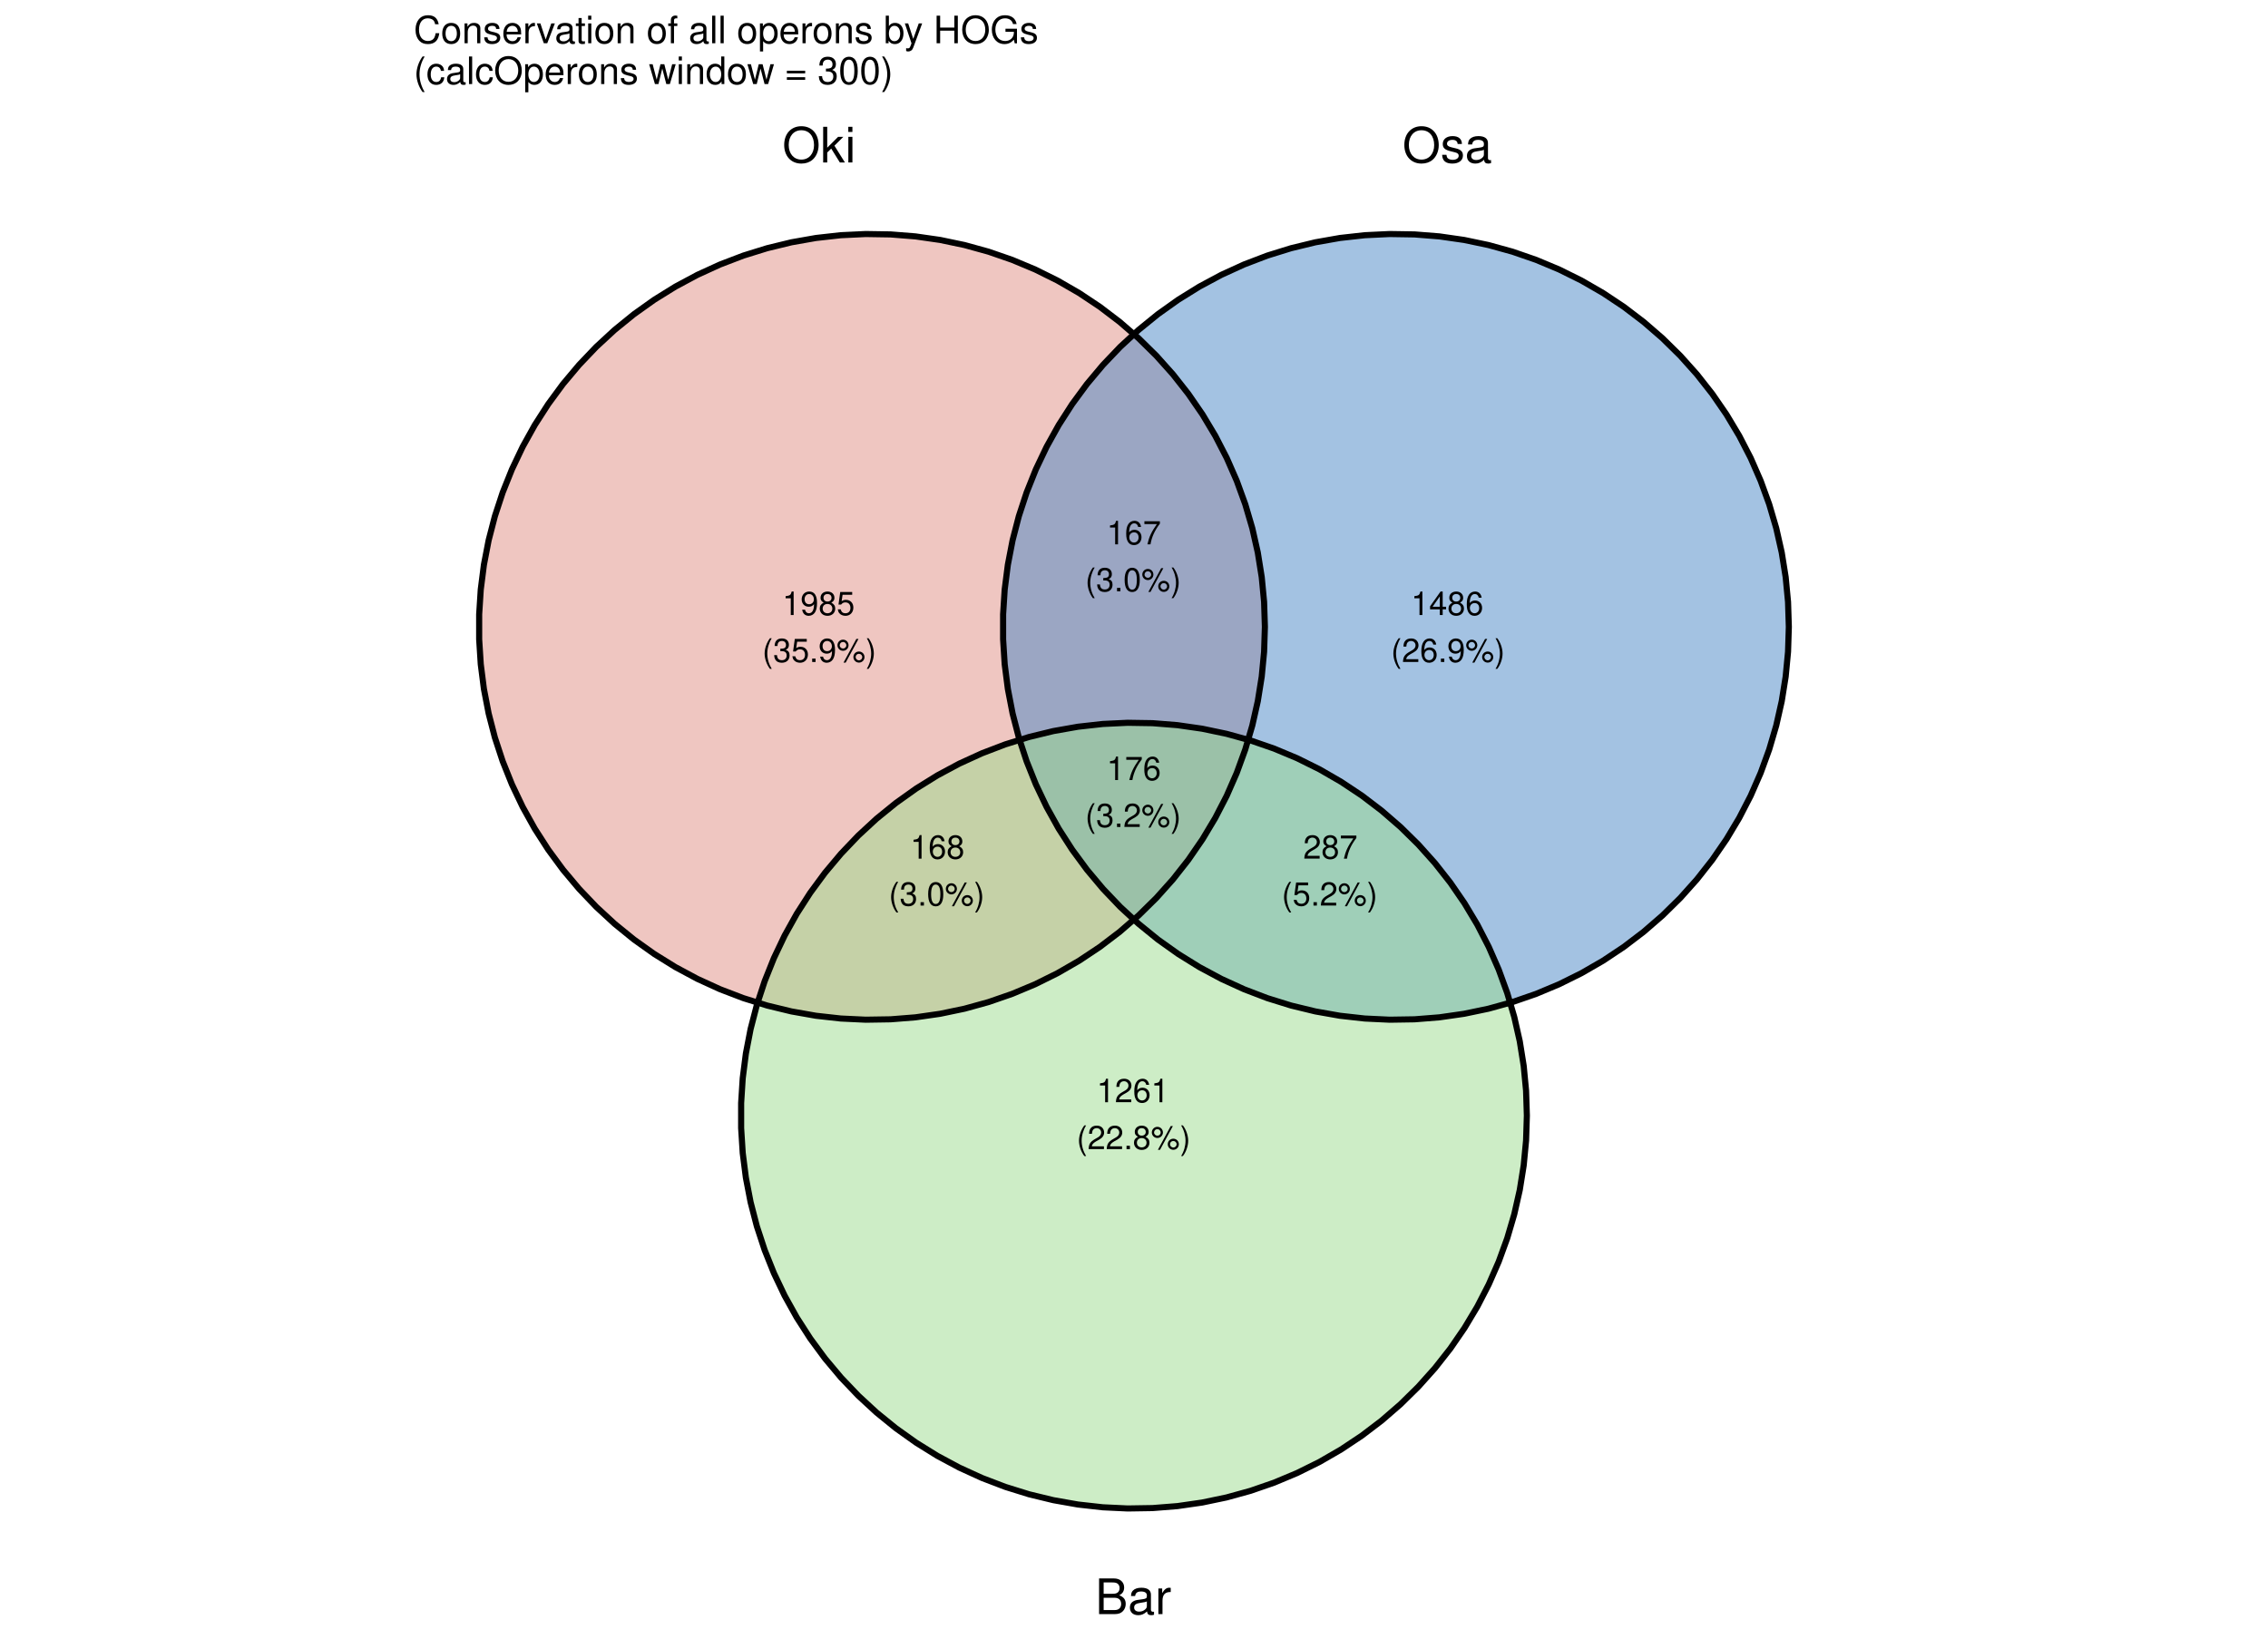 <?xml version="1.0" encoding="UTF-8"?>
<svg xmlns="http://www.w3.org/2000/svg" xmlns:xlink="http://www.w3.org/1999/xlink" width="792pt" height="576pt" viewBox="0 0 792 576" version="1.1">
<defs>
<g>
<symbol overflow="visible" id="glyph0-0">
<path style="stroke:none;" d=""/>
</symbol>
<symbol overflow="visible" id="glyph0-1">
<path style="stroke:none;" d="M 6.641 -12.656 C 3.078 -12.656 0.656 -10.031 0.656 -6.125 C 0.656 -2.219 3.062 0.391 6.656 0.391 C 8.188 0.391 9.516 -0.062 10.516 -0.922 C 11.875 -2.062 12.672 -4 12.672 -6.031 C 12.672 -10.047 10.297 -12.656 6.641 -12.656 Z M 6.641 -11.25 C 9.344 -11.25 11.078 -9.219 11.078 -6.062 C 11.078 -3.062 9.297 -1 6.656 -1 C 4 -1 2.234 -3.062 2.234 -6.125 C 2.234 -9.203 4 -11.25 6.641 -11.25 Z M 6.641 -11.25 "/>
</symbol>
<symbol overflow="visible" id="glyph0-2">
<path style="stroke:none;" d="M 2.406 -12.453 L 0.984 -12.453 L 0.984 0 L 2.406 0 L 2.406 -3.484 L 3.797 -4.844 L 6.812 0 L 8.578 0 L 4.922 -5.859 L 8.031 -8.953 L 6.203 -8.953 L 2.406 -5.156 Z M 2.406 -12.453 "/>
</symbol>
<symbol overflow="visible" id="glyph0-3">
<path style="stroke:none;" d="M 2.562 -8.953 L 1.141 -8.953 L 1.141 0 L 2.562 0 Z M 2.562 -12.453 L 1.125 -12.453 L 1.125 -10.656 L 2.562 -10.656 Z M 2.562 -12.453 "/>
</symbol>
<symbol overflow="visible" id="glyph0-4">
<path style="stroke:none;" d="M 7.484 -6.453 C 7.469 -8.219 6.297 -9.203 4.234 -9.203 C 2.156 -9.203 0.797 -8.125 0.797 -6.469 C 0.797 -5.078 1.516 -4.406 3.641 -3.891 L 4.969 -3.562 C 5.953 -3.328 6.359 -2.969 6.359 -2.344 C 6.359 -1.484 5.516 -0.922 4.266 -0.922 C 3.5 -0.922 2.859 -1.141 2.5 -1.516 C 2.266 -1.781 2.172 -2.031 2.078 -2.672 L 0.578 -2.672 C 0.656 -0.594 1.812 0.391 4.156 0.391 C 6.406 0.391 7.844 -0.719 7.844 -2.438 C 7.844 -3.781 7.094 -4.516 5.312 -4.938 L 3.938 -5.266 C 2.781 -5.531 2.281 -5.906 2.281 -6.547 C 2.281 -7.375 3.016 -7.891 4.188 -7.891 C 5.328 -7.891 5.938 -7.391 5.984 -6.453 Z M 7.484 -6.453 "/>
</symbol>
<symbol overflow="visible" id="glyph0-5">
<path style="stroke:none;" d="M 9.141 -0.844 C 8.984 -0.797 8.922 -0.797 8.828 -0.797 C 8.328 -0.797 8.062 -1.062 8.062 -1.5 L 8.062 -6.766 C 8.062 -8.344 6.906 -9.203 4.703 -9.203 C 3.375 -9.203 2.344 -8.828 1.719 -8.156 C 1.312 -7.703 1.141 -7.188 1.109 -6.297 L 2.547 -6.297 C 2.672 -7.391 3.312 -7.891 4.641 -7.891 C 5.938 -7.891 6.641 -7.406 6.641 -6.562 L 6.641 -6.188 C 6.625 -5.562 6.312 -5.344 5.156 -5.188 C 3.141 -4.938 2.828 -4.875 2.281 -4.641 C 1.25 -4.203 0.719 -3.422 0.719 -2.25 C 0.719 -0.625 1.844 0.391 3.656 0.391 C 4.781 0.391 5.688 0 6.688 -0.922 C 6.797 0 7.234 0.391 8.156 0.391 C 8.469 0.391 8.656 0.359 9.141 0.234 Z M 6.641 -2.812 C 6.641 -2.344 6.5 -2.047 6.078 -1.656 C 5.5 -1.125 4.797 -0.859 3.969 -0.859 C 2.859 -0.859 2.203 -1.391 2.203 -2.281 C 2.203 -3.234 2.812 -3.703 4.359 -3.922 C 5.875 -4.141 6.172 -4.203 6.641 -4.422 Z M 6.641 -2.812 "/>
</symbol>
<symbol overflow="visible" id="glyph0-6">
<path style="stroke:none;" d="M 1.344 0 L 6.969 0 C 8.141 0 9.016 -0.328 9.688 -1.047 C 10.297 -1.688 10.641 -2.578 10.641 -3.547 C 10.641 -5.062 9.953 -5.953 8.375 -6.578 C 9.516 -7.109 10.094 -8.016 10.094 -9.297 C 10.094 -10.219 9.75 -11 9.109 -11.578 C 8.438 -12.172 7.594 -12.453 6.406 -12.453 L 1.344 -12.453 Z M 2.938 -7.094 L 2.938 -11.047 L 6.016 -11.047 C 6.906 -11.047 7.391 -10.938 7.828 -10.609 C 8.266 -10.266 8.5 -9.75 8.5 -9.062 C 8.5 -8.391 8.266 -7.875 7.828 -7.531 C 7.391 -7.203 6.906 -7.094 6.016 -7.094 Z M 2.938 -1.406 L 2.938 -5.688 L 6.812 -5.688 C 8.219 -5.688 9.047 -4.891 9.047 -3.531 C 9.047 -2.203 8.219 -1.406 6.812 -1.406 Z M 2.938 -1.406 "/>
</symbol>
<symbol overflow="visible" id="glyph0-7">
<path style="stroke:none;" d="M 1.172 -8.953 L 1.172 0 L 2.609 0 L 2.609 -4.641 C 2.625 -6.797 3.516 -7.75 5.484 -7.703 L 5.484 -9.156 C 5.25 -9.188 5.109 -9.203 4.938 -9.203 C 4.016 -9.203 3.312 -8.656 2.5 -7.328 L 2.5 -8.953 Z M 1.172 -8.953 "/>
</symbol>
<symbol overflow="visible" id="glyph1-0">
<path style="stroke:none;" d=""/>
</symbol>
<symbol overflow="visible" id="glyph1-1">
<path style="stroke:none;" d="M 2.953 -5.859 L 2.953 0 L 3.953 0 L 3.953 -8.219 L 3.281 -8.219 C 2.938 -6.969 2.703 -6.797 1.156 -6.594 L 1.156 -5.859 Z M 2.953 -5.859 "/>
</symbol>
<symbol overflow="visible" id="glyph1-2">
<path style="stroke:none;" d="M 0.609 -1.875 C 0.797 -0.531 1.656 0.266 2.891 0.266 C 3.781 0.266 4.578 -0.172 5.062 -0.906 C 5.562 -1.719 5.797 -2.719 5.797 -4.203 C 5.797 -5.594 5.578 -6.469 5.109 -7.203 C 4.656 -7.875 3.953 -8.219 3.078 -8.219 C 1.531 -8.219 0.438 -7.078 0.438 -5.484 C 0.438 -3.969 1.453 -2.906 2.906 -2.906 C 3.672 -2.906 4.25 -3.172 4.75 -3.797 C 4.75 -1.75 4.109 -0.625 2.953 -0.625 C 2.25 -0.625 1.766 -1.078 1.609 -1.875 Z M 3.062 -7.344 C 4 -7.344 4.703 -6.562 4.703 -5.5 C 4.703 -4.5 4.016 -3.781 3.031 -3.781 C 2.062 -3.781 1.453 -4.469 1.453 -5.562 C 1.453 -6.594 2.125 -7.344 3.062 -7.344 Z M 3.062 -7.344 "/>
</symbol>
<symbol overflow="visible" id="glyph1-3">
<path style="stroke:none;" d="M 4.453 -4.328 C 5.297 -4.844 5.547 -5.25 5.547 -6.031 C 5.547 -7.328 4.562 -8.219 3.125 -8.219 C 1.703 -8.219 0.703 -7.328 0.703 -6.047 C 0.703 -5.25 0.969 -4.859 1.797 -4.328 C 0.875 -3.875 0.422 -3.203 0.422 -2.281 C 0.422 -0.781 1.531 0.266 3.125 0.266 C 4.719 0.266 5.828 -0.781 5.828 -2.281 C 5.828 -3.203 5.375 -3.875 4.453 -4.328 Z M 3.125 -7.344 C 3.984 -7.344 4.531 -6.828 4.531 -6 C 4.531 -5.234 3.969 -4.719 3.125 -4.719 C 2.281 -4.719 1.734 -5.234 1.734 -6.031 C 1.734 -6.828 2.281 -7.344 3.125 -7.344 Z M 3.125 -3.875 C 4.125 -3.875 4.812 -3.219 4.812 -2.266 C 4.812 -1.281 4.141 -0.625 3.109 -0.625 C 2.125 -0.625 1.438 -1.297 1.438 -2.25 C 1.438 -3.234 2.109 -3.875 3.125 -3.875 Z M 3.125 -3.875 "/>
</symbol>
<symbol overflow="visible" id="glyph1-4">
<path style="stroke:none;" d="M 5.422 -8.062 L 1.25 -8.062 L 0.641 -3.672 L 1.562 -3.672 C 2.031 -4.234 2.422 -4.422 3.062 -4.422 C 4.141 -4.422 4.812 -3.688 4.812 -2.484 C 4.812 -1.328 4.141 -0.625 3.047 -0.625 C 2.172 -0.625 1.641 -1.062 1.406 -1.984 L 0.391 -1.984 C 0.531 -1.312 0.641 -1 0.891 -0.703 C 1.344 -0.094 2.156 0.266 3.078 0.266 C 4.703 0.266 5.828 -0.922 5.828 -2.625 C 5.828 -4.219 4.781 -5.312 3.234 -5.312 C 2.656 -5.312 2.203 -5.172 1.734 -4.828 L 2.062 -7.078 L 5.422 -7.078 Z M 5.422 -8.062 "/>
</symbol>
<symbol overflow="visible" id="glyph1-5">
<path style="stroke:none;" d="M 2.688 -8.297 C 1.547 -6.797 0.828 -4.734 0.828 -2.953 C 0.828 -1.156 1.547 0.922 2.688 2.406 L 3.312 2.406 C 2.312 0.781 1.75 -1.125 1.75 -2.953 C 1.75 -4.75 2.312 -6.672 3.312 -8.297 Z M 2.688 -8.297 "/>
</symbol>
<symbol overflow="visible" id="glyph1-6">
<path style="stroke:none;" d="M 2.516 -3.781 L 3.062 -3.781 C 4.156 -3.781 4.734 -3.281 4.734 -2.281 C 4.734 -1.25 4.109 -0.625 3.078 -0.625 C 1.969 -0.625 1.438 -1.188 1.359 -2.391 L 0.359 -2.391 C 0.406 -1.734 0.516 -1.297 0.719 -0.938 C 1.141 -0.141 1.922 0.266 3.031 0.266 C 4.688 0.266 5.75 -0.734 5.75 -2.297 C 5.75 -3.344 5.359 -3.906 4.391 -4.25 C 5.141 -4.562 5.516 -5.125 5.516 -5.953 C 5.516 -7.375 4.594 -8.219 3.062 -8.219 C 1.438 -8.219 0.562 -7.312 0.531 -5.578 L 1.531 -5.578 C 1.547 -6.078 1.594 -6.359 1.719 -6.609 C 1.938 -7.078 2.453 -7.344 3.078 -7.344 C 3.953 -7.344 4.5 -6.812 4.5 -5.922 C 4.5 -5.344 4.281 -5 3.844 -4.797 C 3.578 -4.688 3.203 -4.641 2.516 -4.625 Z M 2.516 -3.781 "/>
</symbol>
<symbol overflow="visible" id="glyph1-7">
<path style="stroke:none;" d="M 2.172 -1.188 L 0.984 -1.188 L 0.984 0 L 2.172 0 Z M 2.172 -1.188 "/>
</symbol>
<symbol overflow="visible" id="glyph1-8">
<path style="stroke:none;" d="M 2.266 -7.797 C 1.188 -7.797 0.328 -6.922 0.328 -5.844 C 0.328 -4.781 1.188 -3.906 2.281 -3.906 C 3.328 -3.906 4.203 -4.781 4.203 -5.828 C 4.203 -6.922 3.359 -7.797 2.266 -7.797 Z M 2.266 -7 C 2.906 -7 3.422 -6.484 3.422 -5.828 C 3.422 -5.203 2.906 -4.703 2.281 -4.703 C 1.641 -4.703 1.109 -5.203 1.109 -5.844 C 1.109 -6.484 1.625 -7 2.266 -7 Z M 6.922 -8.062 L 2.438 0.234 L 3.188 0.234 L 7.672 -8.062 Z M 7.828 -3.656 C 6.75 -3.656 5.891 -2.797 5.891 -1.734 C 5.891 -0.641 6.75 0.219 7.844 0.219 C 8.891 0.219 9.766 -0.641 9.766 -1.703 C 9.766 -2.797 8.922 -3.656 7.828 -3.656 Z M 7.828 -2.859 C 8.469 -2.859 8.984 -2.359 8.984 -1.703 C 8.984 -1.094 8.469 -0.578 7.844 -0.578 C 7.188 -0.578 6.672 -1.094 6.672 -1.734 C 6.672 -2.359 7.188 -2.859 7.828 -2.859 Z M 7.828 -2.859 "/>
</symbol>
<symbol overflow="visible" id="glyph1-9">
<path style="stroke:none;" d="M 1.062 2.406 C 2.203 0.922 2.906 -1.156 2.906 -2.938 C 2.906 -4.734 2.203 -6.797 1.062 -8.297 L 0.438 -8.297 C 1.438 -6.672 1.984 -4.75 1.984 -2.938 C 1.984 -1.125 1.438 0.797 0.438 2.406 Z M 1.062 2.406 "/>
</symbol>
<symbol overflow="visible" id="glyph1-10">
<path style="stroke:none;" d="M 3.719 -1.984 L 3.719 0 L 4.719 0 L 4.719 -1.984 L 5.922 -1.984 L 5.922 -2.891 L 4.719 -2.891 L 4.719 -8.219 L 3.984 -8.219 L 0.312 -3.047 L 0.312 -1.984 Z M 3.719 -2.891 L 1.188 -2.891 L 3.719 -6.516 Z M 3.719 -2.891 "/>
</symbol>
<symbol overflow="visible" id="glyph1-11">
<path style="stroke:none;" d="M 5.672 -6.078 C 5.469 -7.422 4.609 -8.219 3.375 -8.219 C 2.484 -8.219 1.688 -7.797 1.219 -7.047 C 0.703 -6.25 0.484 -5.25 0.484 -3.75 C 0.484 -2.359 0.688 -1.484 1.172 -0.766 C 1.609 -0.094 2.312 0.266 3.203 0.266 C 4.734 0.266 5.828 -0.891 5.828 -2.484 C 5.828 -4 4.812 -5.078 3.359 -5.078 C 2.578 -5.078 1.938 -4.781 1.516 -4.172 C 1.531 -6.203 2.156 -7.344 3.312 -7.344 C 4.016 -7.344 4.5 -6.875 4.656 -6.078 Z M 3.234 -4.188 C 4.203 -4.188 4.812 -3.5 4.812 -2.406 C 4.812 -1.375 4.125 -0.625 3.203 -0.625 C 2.281 -0.625 1.562 -1.406 1.562 -2.453 C 1.562 -3.484 2.25 -4.188 3.234 -4.188 Z M 3.234 -4.188 "/>
</symbol>
<symbol overflow="visible" id="glyph1-12">
<path style="stroke:none;" d="M 5.75 -0.984 L 1.516 -0.984 C 1.609 -1.672 1.984 -2.109 2.969 -2.703 L 4.109 -3.344 C 5.234 -3.969 5.812 -4.812 5.812 -5.828 C 5.812 -6.5 5.547 -7.141 5.062 -7.594 C 4.578 -8.016 4 -8.219 3.234 -8.219 C 2.203 -8.219 1.438 -7.859 1 -7.156 C 0.719 -6.719 0.594 -6.203 0.562 -5.375 L 1.562 -5.375 C 1.609 -5.938 1.672 -6.266 1.812 -6.547 C 2.062 -7.047 2.594 -7.344 3.203 -7.344 C 4.109 -7.344 4.781 -6.688 4.781 -5.797 C 4.781 -5.141 4.406 -4.578 3.703 -4.156 L 2.656 -3.547 C 0.969 -2.578 0.484 -1.812 0.391 -0.016 L 5.75 -0.016 Z M 5.75 -0.984 "/>
</symbol>
<symbol overflow="visible" id="glyph1-13">
<path style="stroke:none;" d="M 5.922 -8.062 L 0.516 -8.062 L 0.516 -7.078 L 4.875 -7.078 C 2.953 -4.328 2.172 -2.656 1.562 0 L 2.641 0 C 3.078 -2.578 4.094 -4.797 5.922 -7.219 Z M 5.922 -8.062 "/>
</symbol>
<symbol overflow="visible" id="glyph1-14">
<path style="stroke:none;" d="M 3.125 -8.219 C 2.375 -8.219 1.688 -7.891 1.281 -7.328 C 0.75 -6.594 0.484 -5.5 0.484 -3.984 C 0.484 -1.203 1.406 0.266 3.125 0.266 C 4.828 0.266 5.766 -1.203 5.766 -3.906 C 5.766 -5.5 5.516 -6.578 4.984 -7.328 C 4.562 -7.891 3.891 -8.219 3.125 -8.219 Z M 3.125 -7.344 C 4.203 -7.344 4.75 -6.234 4.75 -4 C 4.75 -1.656 4.219 -0.562 3.109 -0.562 C 2.047 -0.562 1.516 -1.703 1.516 -3.969 C 1.516 -6.234 2.047 -7.344 3.125 -7.344 Z M 3.125 -7.344 "/>
</symbol>
<symbol overflow="visible" id="glyph2-0">
<path style="stroke:none;" d=""/>
</symbol>
<symbol overflow="visible" id="glyph2-1">
<path style="stroke:none;" d="M 8.734 -6.641 C 8.359 -8.75 7.141 -9.781 5.031 -9.781 C 3.734 -9.781 2.688 -9.375 1.984 -8.578 C 1.109 -7.625 0.641 -6.266 0.641 -4.703 C 0.641 -3.109 1.125 -1.75 2.016 -0.812 C 2.766 -0.047 3.719 0.297 4.984 0.297 C 7.328 0.297 8.641 -0.969 8.938 -3.516 L 7.672 -3.516 C 7.562 -2.859 7.438 -2.406 7.234 -2.016 C 6.844 -1.234 6.016 -0.781 4.984 -0.781 C 3.078 -0.781 1.859 -2.312 1.859 -4.719 C 1.859 -7.188 3.016 -8.703 4.891 -8.703 C 5.672 -8.703 6.391 -8.469 6.781 -8.094 C 7.141 -7.766 7.344 -7.375 7.484 -6.641 Z M 8.734 -6.641 "/>
</symbol>
<symbol overflow="visible" id="glyph2-2">
<path style="stroke:none;" d="M 3.594 -7.109 C 1.641 -7.109 0.469 -5.734 0.469 -3.406 C 0.469 -1.062 1.641 0.297 3.609 0.297 C 5.562 0.297 6.734 -1.078 6.734 -3.359 C 6.734 -5.75 5.594 -7.109 3.594 -7.109 Z M 3.609 -6.094 C 4.844 -6.094 5.578 -5.078 5.578 -3.359 C 5.578 -1.734 4.812 -0.719 3.609 -0.719 C 2.375 -0.719 1.625 -1.734 1.625 -3.406 C 1.625 -5.078 2.375 -6.094 3.609 -6.094 Z M 3.609 -6.094 "/>
</symbol>
<symbol overflow="visible" id="glyph2-3">
<path style="stroke:none;" d="M 0.922 -6.922 L 0.922 0 L 2.031 0 L 2.031 -3.812 C 2.031 -5.234 2.766 -6.156 3.906 -6.156 C 4.781 -6.156 5.328 -5.625 5.328 -4.797 L 5.328 0 L 6.438 0 L 6.438 -5.234 C 6.438 -6.375 5.578 -7.109 4.234 -7.109 C 3.203 -7.109 2.547 -6.719 1.938 -5.75 L 1.938 -6.922 Z M 0.922 -6.922 "/>
</symbol>
<symbol overflow="visible" id="glyph2-4">
<path style="stroke:none;" d="M 5.781 -4.984 C 5.766 -6.344 4.875 -7.109 3.281 -7.109 C 1.656 -7.109 0.625 -6.281 0.625 -5 C 0.625 -3.922 1.172 -3.406 2.812 -3.016 L 3.844 -2.766 C 4.609 -2.578 4.906 -2.297 4.906 -1.812 C 4.906 -1.156 4.266 -0.719 3.297 -0.719 C 2.703 -0.719 2.203 -0.891 1.922 -1.172 C 1.75 -1.375 1.672 -1.578 1.609 -2.062 L 0.453 -2.062 C 0.5 -0.469 1.406 0.297 3.203 0.297 C 4.953 0.297 6.062 -0.547 6.062 -1.891 C 6.062 -2.922 5.484 -3.484 4.109 -3.812 L 3.047 -4.062 C 2.156 -4.281 1.766 -4.562 1.766 -5.062 C 1.766 -5.703 2.344 -6.094 3.234 -6.094 C 4.125 -6.094 4.594 -5.719 4.625 -4.984 Z M 5.781 -4.984 "/>
</symbol>
<symbol overflow="visible" id="glyph2-5">
<path style="stroke:none;" d="M 6.766 -3.094 C 6.766 -4.141 6.688 -4.781 6.5 -5.297 C 6.047 -6.438 4.984 -7.109 3.703 -7.109 C 1.766 -7.109 0.531 -5.656 0.531 -3.359 C 0.531 -1.078 1.719 0.297 3.672 0.297 C 5.25 0.297 6.344 -0.594 6.625 -2.094 L 5.516 -2.094 C 5.219 -1.188 4.594 -0.719 3.703 -0.719 C 3.016 -0.719 2.422 -1.031 2.047 -1.609 C 1.781 -2 1.688 -2.406 1.672 -3.094 Z M 1.703 -3.984 C 1.797 -5.266 2.578 -6.094 3.688 -6.094 C 4.812 -6.094 5.578 -5.234 5.578 -3.984 Z M 1.703 -3.984 "/>
</symbol>
<symbol overflow="visible" id="glyph2-6">
<path style="stroke:none;" d="M 0.906 -6.922 L 0.906 0 L 2.016 0 L 2.016 -3.594 C 2.031 -5.25 2.719 -6 4.234 -5.953 L 4.234 -7.078 C 4.047 -7.109 3.953 -7.109 3.812 -7.109 C 3.109 -7.109 2.562 -6.688 1.922 -5.672 L 1.922 -6.922 Z M 0.906 -6.922 "/>
</symbol>
<symbol overflow="visible" id="glyph2-7">
<path style="stroke:none;" d="M 3.766 0 L 6.422 -6.922 L 5.172 -6.922 L 3.219 -1.312 L 1.375 -6.922 L 0.125 -6.922 L 2.562 0 Z M 3.766 0 "/>
</symbol>
<symbol overflow="visible" id="glyph2-8">
<path style="stroke:none;" d="M 7.062 -0.641 C 6.938 -0.625 6.891 -0.625 6.828 -0.625 C 6.438 -0.625 6.234 -0.812 6.234 -1.156 L 6.234 -5.234 C 6.234 -6.453 5.328 -7.109 3.625 -7.109 C 2.609 -7.109 1.812 -6.828 1.328 -6.312 C 1.016 -5.953 0.891 -5.562 0.859 -4.875 L 1.969 -4.875 C 2.062 -5.719 2.562 -6.094 3.594 -6.094 C 4.594 -6.094 5.141 -5.734 5.141 -5.062 L 5.141 -4.781 C 5.125 -4.297 4.891 -4.125 3.984 -4.016 C 2.422 -3.812 2.188 -3.766 1.766 -3.594 C 0.969 -3.25 0.547 -2.641 0.547 -1.75 C 0.547 -0.484 1.422 0.297 2.828 0.297 C 3.703 0.297 4.391 0 5.172 -0.719 C 5.25 0 5.594 0.297 6.312 0.297 C 6.547 0.297 6.688 0.281 7.062 0.188 Z M 5.141 -2.172 C 5.141 -1.812 5.031 -1.578 4.703 -1.281 C 4.25 -0.875 3.703 -0.656 3.062 -0.656 C 2.203 -0.656 1.703 -1.062 1.703 -1.766 C 1.703 -2.5 2.172 -2.859 3.359 -3.031 C 4.547 -3.188 4.766 -3.25 5.141 -3.422 Z M 5.141 -2.172 "/>
</symbol>
<symbol overflow="visible" id="glyph2-9">
<path style="stroke:none;" d="M 3.359 -6.922 L 2.219 -6.922 L 2.219 -8.812 L 1.125 -8.812 L 1.125 -6.922 L 0.188 -6.922 L 0.188 -6.016 L 1.125 -6.016 L 1.125 -0.797 C 1.125 -0.078 1.594 0.297 2.453 0.297 C 2.75 0.297 2.984 0.281 3.359 0.219 L 3.359 -0.719 C 3.188 -0.672 3.047 -0.656 2.828 -0.656 C 2.344 -0.656 2.219 -0.797 2.219 -1.281 L 2.219 -6.016 L 3.359 -6.016 Z M 3.359 -6.922 "/>
</symbol>
<symbol overflow="visible" id="glyph2-10">
<path style="stroke:none;" d="M 1.984 -6.922 L 0.891 -6.922 L 0.891 0 L 1.984 0 Z M 1.984 -9.625 L 0.875 -9.625 L 0.875 -8.234 L 1.984 -8.234 Z M 1.984 -9.625 "/>
</symbol>
<symbol overflow="visible" id="glyph2-11">
<path style="stroke:none;" d=""/>
</symbol>
<symbol overflow="visible" id="glyph2-12">
<path style="stroke:none;" d="M 3.406 -6.922 L 2.25 -6.922 L 2.25 -8 C 2.25 -8.469 2.516 -8.703 3.031 -8.703 C 3.109 -8.703 3.156 -8.703 3.406 -8.688 L 3.406 -9.594 C 3.156 -9.656 3.016 -9.672 2.781 -9.672 C 1.766 -9.672 1.156 -9.078 1.156 -8.094 L 1.156 -6.922 L 0.234 -6.922 L 0.234 -6.016 L 1.156 -6.016 L 1.156 0 L 2.25 0 L 2.25 -6.016 L 3.406 -6.016 Z M 3.406 -6.922 "/>
</symbol>
<symbol overflow="visible" id="glyph2-13">
<path style="stroke:none;" d="M 2 -9.625 L 0.891 -9.625 L 0.891 0 L 2 0 Z M 2 -9.625 "/>
</symbol>
<symbol overflow="visible" id="glyph2-14">
<path style="stroke:none;" d="M 0.719 2.875 L 1.828 2.875 L 1.828 -0.719 C 2.406 -0.016 3.047 0.297 3.953 0.297 C 5.75 0.297 6.906 -1.141 6.906 -3.344 C 6.906 -5.672 5.766 -7.109 3.938 -7.109 C 3 -7.109 2.25 -6.688 1.734 -5.875 L 1.734 -6.922 L 0.719 -6.922 Z M 3.75 -6.094 C 4.969 -6.094 5.75 -5.016 5.75 -3.359 C 5.75 -1.797 4.953 -0.719 3.75 -0.719 C 2.578 -0.719 1.828 -1.781 1.828 -3.406 C 1.828 -5.031 2.578 -6.094 3.75 -6.094 Z M 3.75 -6.094 "/>
</symbol>
<symbol overflow="visible" id="glyph2-15">
<path style="stroke:none;" d="M 0.719 -9.625 L 0.719 0 L 1.703 0 L 1.703 -0.891 C 2.234 -0.078 2.938 0.297 3.891 0.297 C 5.719 0.297 6.906 -1.188 6.906 -3.484 C 6.906 -5.734 5.781 -7.109 3.953 -7.109 C 3 -7.109 2.328 -6.766 1.812 -5.984 L 1.812 -9.625 Z M 3.734 -6.094 C 4.969 -6.094 5.75 -5.016 5.75 -3.359 C 5.75 -1.797 4.938 -0.719 3.734 -0.719 C 2.562 -0.719 1.812 -1.781 1.812 -3.406 C 1.812 -5.031 2.562 -6.094 3.734 -6.094 Z M 3.734 -6.094 "/>
</symbol>
<symbol overflow="visible" id="glyph2-16">
<path style="stroke:none;" d="M 5.125 -6.922 L 3.203 -1.531 L 1.438 -6.922 L 0.266 -6.922 L 2.594 0.031 L 2.172 1.125 C 2 1.609 1.75 1.797 1.297 1.797 C 1.109 1.797 0.953 1.766 0.719 1.719 L 0.719 2.703 C 0.938 2.828 1.156 2.875 1.453 2.875 C 1.812 2.875 2.188 2.766 2.484 2.547 C 2.828 2.297 3.031 2 3.234 1.453 L 6.312 -6.922 Z M 5.125 -6.922 "/>
</symbol>
<symbol overflow="visible" id="glyph2-17">
<path style="stroke:none;" d="M 7.281 -4.391 L 7.281 0 L 8.5 0 L 8.5 -9.625 L 7.281 -9.625 L 7.281 -5.469 L 2.328 -5.469 L 2.328 -9.625 L 1.094 -9.625 L 1.094 0 L 2.328 0 L 2.328 -4.391 Z M 7.281 -4.391 "/>
</symbol>
<symbol overflow="visible" id="glyph2-18">
<path style="stroke:none;" d="M 5.141 -9.781 C 2.375 -9.781 0.5 -7.75 0.5 -4.734 C 0.5 -1.719 2.359 0.297 5.156 0.297 C 6.328 0.297 7.359 -0.047 8.141 -0.719 C 9.172 -1.594 9.797 -3.094 9.797 -4.656 C 9.797 -7.766 7.969 -9.781 5.141 -9.781 Z M 5.141 -8.703 C 7.219 -8.703 8.562 -7.125 8.562 -4.688 C 8.562 -2.359 7.188 -0.781 5.156 -0.781 C 3.094 -0.781 1.734 -2.359 1.734 -4.734 C 1.734 -7.109 3.094 -8.703 5.141 -8.703 Z M 5.141 -8.703 "/>
</symbol>
<symbol overflow="visible" id="glyph2-19">
<path style="stroke:none;" d="M 9.359 -5.078 L 5.344 -5.078 L 5.344 -4 L 8.281 -4 L 8.281 -3.734 C 8.281 -2.016 7.016 -0.781 5.25 -0.781 C 4.281 -0.781 3.391 -1.141 2.828 -1.75 C 2.188 -2.438 1.812 -3.594 1.812 -4.781 C 1.812 -7.141 3.156 -8.703 5.188 -8.703 C 6.656 -8.703 7.703 -7.953 7.969 -6.703 L 9.234 -6.703 C 8.891 -8.656 7.406 -9.781 5.203 -9.781 C 4.031 -9.781 3.078 -9.484 2.328 -8.859 C 1.203 -7.938 0.578 -6.438 0.578 -4.719 C 0.578 -1.75 2.391 0.297 4.984 0.297 C 6.297 0.297 7.328 -0.188 8.281 -1.234 L 8.578 0.047 L 9.359 0.047 Z M 9.359 -5.078 "/>
</symbol>
<symbol overflow="visible" id="glyph2-20">
<path style="stroke:none;" d="M 3.109 -9.625 C 1.797 -7.891 0.969 -5.5 0.969 -3.422 C 0.969 -1.328 1.797 1.062 3.109 2.797 L 3.844 2.797 C 2.688 0.906 2.031 -1.312 2.031 -3.422 C 2.031 -5.516 2.688 -7.75 3.844 -9.625 Z M 3.109 -9.625 "/>
</symbol>
<symbol overflow="visible" id="glyph2-21">
<path style="stroke:none;" d="M 6.219 -4.594 C 6.172 -5.266 6.016 -5.703 5.75 -6.094 C 5.281 -6.734 4.453 -7.109 3.484 -7.109 C 1.609 -7.109 0.406 -5.641 0.406 -3.344 C 0.406 -1.109 1.594 0.297 3.469 0.297 C 5.125 0.297 6.172 -0.688 6.297 -2.375 L 5.188 -2.375 C 5 -1.266 4.438 -0.719 3.5 -0.719 C 2.281 -0.719 1.562 -1.703 1.562 -3.344 C 1.562 -5.062 2.266 -6.094 3.469 -6.094 C 4.391 -6.094 4.984 -5.562 5.109 -4.594 Z M 6.219 -4.594 "/>
</symbol>
<symbol overflow="visible" id="glyph2-22">
<path style="stroke:none;" d="M 7.312 0 L 9.344 -6.922 L 8.109 -6.922 L 6.734 -1.531 L 5.375 -6.922 L 4.031 -6.922 L 2.703 -1.531 L 1.297 -6.922 L 0.078 -6.922 L 2.094 0 L 3.328 0 L 4.656 -5.422 L 6.062 0 Z M 7.312 0 "/>
</symbol>
<symbol overflow="visible" id="glyph2-23">
<path style="stroke:none;" d="M 6.531 -9.625 L 5.438 -9.625 L 5.438 -6.047 C 4.984 -6.75 4.234 -7.109 3.312 -7.109 C 1.516 -7.109 0.344 -5.672 0.344 -3.469 C 0.344 -1.141 1.484 0.297 3.359 0.297 C 4.297 0.297 4.969 -0.047 5.562 -0.906 L 5.562 0 L 6.531 0 Z M 3.5 -6.094 C 4.688 -6.094 5.438 -5.047 5.438 -3.375 C 5.438 -1.781 4.672 -0.719 3.516 -0.719 C 2.297 -0.719 1.484 -1.797 1.484 -3.406 C 1.484 -5.016 2.297 -6.094 3.5 -6.094 Z M 3.5 -6.094 "/>
</symbol>
<symbol overflow="visible" id="glyph2-24">
<path style="stroke:none;" d="M 7.047 -4.656 L 0.656 -4.656 L 0.656 -3.734 L 7.047 -3.734 Z M 7.047 -2.391 L 0.656 -2.391 L 0.656 -1.469 L 7.047 -1.469 Z M 7.047 -2.391 "/>
</symbol>
<symbol overflow="visible" id="glyph2-25">
<path style="stroke:none;" d="M 2.922 -4.391 L 3.547 -4.391 C 4.812 -4.391 5.5 -3.797 5.5 -2.656 C 5.5 -1.453 4.766 -0.719 3.562 -0.719 C 2.281 -0.719 1.656 -1.375 1.578 -2.766 L 0.422 -2.766 C 0.469 -2 0.609 -1.5 0.828 -1.078 C 1.328 -0.156 2.234 0.297 3.516 0.297 C 5.438 0.297 6.688 -0.859 6.688 -2.672 C 6.688 -3.875 6.219 -4.547 5.094 -4.938 C 5.969 -5.297 6.406 -5.953 6.406 -6.922 C 6.406 -8.562 5.328 -9.547 3.547 -9.547 C 1.656 -9.547 0.656 -8.484 0.625 -6.469 L 1.781 -6.469 C 1.797 -7.047 1.844 -7.375 2 -7.672 C 2.25 -8.219 2.844 -8.531 3.562 -8.531 C 4.594 -8.531 5.219 -7.906 5.219 -6.875 C 5.219 -6.203 4.984 -5.797 4.469 -5.578 C 4.141 -5.438 3.719 -5.391 2.922 -5.375 Z M 2.922 -4.391 "/>
</symbol>
<symbol overflow="visible" id="glyph2-26">
<path style="stroke:none;" d="M 3.625 -9.547 C 2.766 -9.547 1.969 -9.156 1.484 -8.5 C 0.875 -7.656 0.562 -6.391 0.562 -4.625 C 0.562 -1.406 1.625 0.297 3.625 0.297 C 5.609 0.297 6.688 -1.406 6.688 -4.547 C 6.688 -6.391 6.406 -7.625 5.781 -8.5 C 5.297 -9.156 4.516 -9.547 3.625 -9.547 Z M 3.625 -8.516 C 4.891 -8.516 5.5 -7.234 5.5 -4.641 C 5.5 -1.922 4.891 -0.656 3.609 -0.656 C 2.375 -0.656 1.75 -1.984 1.75 -4.609 C 1.75 -7.234 2.375 -8.516 3.625 -8.516 Z M 3.625 -8.516 "/>
</symbol>
<symbol overflow="visible" id="glyph2-27">
<path style="stroke:none;" d="M 1.234 2.797 C 2.547 1.062 3.375 -1.328 3.375 -3.406 C 3.375 -5.5 2.547 -7.891 1.234 -9.625 L 0.5 -9.625 C 1.656 -7.734 2.312 -5.516 2.312 -3.406 C 2.312 -1.312 1.656 0.922 0.5 2.797 Z M 1.234 2.797 "/>
</symbol>
</g>
</defs>
<g id="surface1133">
<path style=" stroke:none;fill-rule:nonzero;fill:rgb(87.843%,55.294%,51.765%);fill-opacity:0.502;" d="M 441.707 218.945 L 441.43 210.242 L 440.602 201.57 L 439.227 192.973 L 437.309 184.48 L 434.855 176.125 L 431.879 167.941 L 428.387 159.965 L 424.395 152.227 L 419.922 144.754 L 414.984 137.582 L 409.602 130.738 L 403.797 124.25 L 397.59 118.141 L 391.012 112.438 L 384.082 107.164 L 376.832 102.34 L 369.289 97.988 L 361.488 94.121 L 353.457 90.758 L 345.227 87.91 L 336.836 85.59 L 328.312 83.805 L 319.691 82.566 L 311.012 81.875 L 302.305 81.738 L 293.609 82.152 L 284.953 83.117 L 276.379 84.629 L 267.918 86.684 L 259.602 89.266 L 251.469 92.375 L 243.547 95.992 L 235.871 100.105 L 228.473 104.695 L 221.379 109.746 L 214.621 115.238 L 208.223 121.145 L 202.215 127.449 L 196.617 134.117 L 191.457 141.129 L 186.746 148.457 L 182.516 156.062 L 178.773 163.926 L 175.535 172.012 L 172.816 180.285 L 170.633 188.711 L 168.984 197.262 L 167.883 205.898 L 167.328 214.59 L 167.328 223.297 L 167.883 231.988 L 168.984 240.625 L 170.633 249.176 L 172.816 257.605 L 175.535 265.875 L 178.773 273.961 L 182.516 281.824 L 186.746 289.434 L 191.457 296.758 L 196.617 303.77 L 202.215 310.441 L 208.223 316.742 L 214.621 322.648 L 221.379 328.141 L 228.473 333.191 L 235.871 337.781 L 243.547 341.895 L 251.469 345.512 L 259.602 348.621 L 267.918 351.207 L 276.379 353.258 L 284.953 354.77 L 293.609 355.734 L 302.305 356.148 L 311.012 356.012 L 319.691 355.32 L 328.312 354.082 L 336.836 352.301 L 345.227 349.98 L 353.457 347.129 L 361.488 343.766 L 369.289 339.898 L 376.832 335.547 L 384.082 330.723 L 391.012 325.449 L 397.59 319.746 L 403.797 313.637 L 409.602 307.148 L 414.984 300.305 L 419.922 293.133 L 424.395 285.66 L 428.387 277.922 L 431.879 269.945 L 434.855 261.762 L 437.309 253.406 L 439.227 244.914 L 440.602 236.316 L 441.43 227.648 Z M 441.707 218.945 "/>
<path style=" stroke:none;fill-rule:nonzero;fill:rgb(28.235%,52.157%,77.255%);fill-opacity:0.502;" d="M 624.672 218.945 L 624.395 210.242 L 623.566 201.57 L 622.191 192.973 L 620.273 184.48 L 617.82 176.125 L 614.84 167.941 L 611.352 159.965 L 607.359 152.227 L 602.887 144.754 L 597.949 137.582 L 592.566 130.738 L 586.762 124.25 L 580.555 118.141 L 573.973 112.438 L 567.047 107.164 L 559.797 102.34 L 552.254 97.988 L 544.453 94.121 L 536.422 90.758 L 528.191 87.91 L 519.801 85.59 L 511.277 83.805 L 502.656 82.566 L 493.977 81.875 L 485.27 81.738 L 476.574 82.152 L 467.918 83.117 L 459.344 84.629 L 450.883 86.684 L 442.566 89.266 L 434.434 92.375 L 426.512 95.992 L 418.836 100.105 L 411.438 104.695 L 404.344 109.746 L 397.586 115.238 L 391.188 121.145 L 385.18 127.449 L 379.582 134.117 L 374.422 141.129 L 369.711 148.457 L 365.48 156.062 L 361.734 163.926 L 358.5 172.012 L 355.781 180.285 L 353.598 188.711 L 351.949 197.262 L 350.844 205.898 L 350.293 214.59 L 350.293 223.297 L 350.844 231.988 L 351.949 240.625 L 353.598 249.176 L 355.781 257.605 L 358.5 265.875 L 361.734 273.961 L 365.48 281.824 L 369.711 289.434 L 374.422 296.758 L 379.582 303.77 L 385.18 310.441 L 391.188 316.742 L 397.586 322.648 L 404.344 328.141 L 411.438 333.191 L 418.836 337.781 L 426.512 341.895 L 434.434 345.512 L 442.566 348.621 L 450.883 351.207 L 459.344 353.258 L 467.918 354.77 L 476.574 355.734 L 485.27 356.148 L 493.977 356.012 L 502.656 355.32 L 511.277 354.082 L 519.801 352.301 L 528.191 349.98 L 536.422 347.129 L 544.453 343.766 L 552.254 339.898 L 559.797 335.547 L 567.047 330.723 L 573.973 325.449 L 580.555 319.746 L 586.762 313.637 L 592.566 307.148 L 597.949 300.305 L 602.887 293.133 L 607.359 285.66 L 611.352 277.922 L 614.84 269.945 L 617.82 261.762 L 620.273 253.406 L 622.191 244.914 L 623.566 236.316 L 624.395 227.648 Z M 624.672 218.945 "/>
<path style=" stroke:none;fill-rule:nonzero;fill:rgb(61.176%,85.882%,55.294%);fill-opacity:0.502;" d="M 533.188 389.652 L 532.914 380.949 L 532.086 372.281 L 530.711 363.684 L 528.789 355.188 L 526.336 346.832 L 523.359 338.652 L 519.867 330.676 L 515.879 322.934 L 511.406 315.465 L 506.469 308.289 L 501.086 301.445 L 495.277 294.957 L 489.074 288.848 L 482.492 283.145 L 475.562 277.871 L 468.312 273.051 L 460.773 268.695 L 452.969 264.828 L 444.938 261.465 L 436.711 258.617 L 428.316 256.297 L 419.793 254.512 L 411.176 253.273 L 402.496 252.582 L 393.789 252.445 L 385.09 252.859 L 376.438 253.824 L 367.859 255.336 L 359.398 257.391 L 351.086 259.977 L 342.949 263.082 L 335.027 266.699 L 327.355 270.812 L 319.953 275.402 L 312.863 280.453 L 306.102 285.945 L 299.707 291.855 L 293.699 298.156 L 288.102 304.824 L 282.938 311.84 L 278.23 319.164 L 273.996 326.773 L 270.254 334.637 L 267.02 342.719 L 264.301 350.992 L 262.113 359.422 L 260.465 367.969 L 259.363 376.609 L 258.812 385.297 L 258.812 394.004 L 259.363 402.695 L 260.465 411.332 L 262.113 419.883 L 264.301 428.312 L 267.02 436.586 L 270.254 444.668 L 273.996 452.531 L 278.23 460.141 L 282.938 467.465 L 288.102 474.477 L 293.699 481.148 L 299.707 487.449 L 306.102 493.359 L 312.863 498.848 L 319.953 503.898 L 327.355 508.492 L 335.027 512.602 L 342.949 516.219 L 351.086 519.328 L 359.398 521.914 L 367.859 523.965 L 376.438 525.477 L 385.09 526.445 L 393.789 526.859 L 402.496 526.719 L 411.176 526.031 L 419.793 524.789 L 428.316 523.008 L 436.711 520.688 L 444.938 517.84 L 452.969 514.473 L 460.773 510.609 L 468.312 506.254 L 475.562 501.43 L 482.492 496.156 L 489.074 490.453 L 495.277 484.348 L 501.086 477.855 L 506.469 471.012 L 511.406 463.84 L 515.879 456.371 L 519.867 448.629 L 523.359 440.652 L 526.336 432.469 L 528.789 424.113 L 530.711 415.621 L 532.086 407.023 L 532.914 398.355 Z M 533.188 389.652 "/>
<path style="fill:none;stroke-width:2.134;stroke-linecap:round;stroke-linejoin:round;stroke:rgb(0%,0%,0%);stroke-opacity:1;stroke-miterlimit:10;" d="M 441.707 218.945 L 441.43 210.242 L 440.602 201.57 L 439.227 192.973 L 437.309 184.48 L 434.855 176.125 L 431.879 167.941 L 428.387 159.965 L 424.395 152.227 L 419.922 144.754 L 414.984 137.582 L 409.602 130.738 L 403.797 124.25 L 397.59 118.141 L 391.012 112.438 L 384.082 107.164 L 376.832 102.34 L 369.289 97.988 L 361.488 94.121 L 353.457 90.758 L 345.227 87.91 L 336.836 85.59 L 328.312 83.805 L 319.691 82.566 L 311.012 81.875 L 302.305 81.738 L 293.609 82.152 L 284.953 83.117 L 276.379 84.629 L 267.918 86.684 L 259.602 89.266 L 251.469 92.375 L 243.547 95.992 L 235.871 100.105 L 228.473 104.695 L 221.379 109.746 L 214.621 115.238 L 208.223 121.145 L 202.215 127.449 L 196.617 134.117 L 191.457 141.129 L 186.746 148.457 L 182.516 156.062 L 178.773 163.926 L 175.535 172.012 L 172.816 180.285 L 170.633 188.711 L 168.984 197.262 L 167.883 205.898 L 167.328 214.59 L 167.328 223.297 L 167.883 231.988 L 168.984 240.625 L 170.633 249.176 L 172.816 257.605 L 175.535 265.875 L 178.773 273.961 L 182.516 281.824 L 186.746 289.434 L 191.457 296.758 L 196.617 303.77 L 202.215 310.441 L 208.223 316.742 L 214.621 322.648 L 221.379 328.141 L 228.473 333.191 L 235.871 337.781 L 243.547 341.895 L 251.469 345.512 L 259.602 348.621 L 267.918 351.207 L 276.379 353.258 L 284.953 354.77 L 293.609 355.734 L 302.305 356.148 L 311.012 356.012 L 319.691 355.32 L 328.312 354.082 L 336.836 352.301 L 345.227 349.98 L 353.457 347.129 L 361.488 343.766 L 369.289 339.898 L 376.832 335.547 L 384.082 330.723 L 391.012 325.449 L 397.59 319.746 L 403.797 313.637 L 409.602 307.148 L 414.984 300.305 L 419.922 293.133 L 424.395 285.66 L 428.387 277.922 L 431.879 269.945 L 434.855 261.762 L 437.309 253.406 L 439.227 244.914 L 440.602 236.316 L 441.43 227.648 Z M 441.707 218.945 "/>
<path style="fill:none;stroke-width:2.134;stroke-linecap:round;stroke-linejoin:round;stroke:rgb(0%,0%,0%);stroke-opacity:1;stroke-miterlimit:10;" d="M 624.672 218.945 L 624.395 210.242 L 623.566 201.57 L 622.191 192.973 L 620.273 184.48 L 617.82 176.125 L 614.84 167.941 L 611.352 159.965 L 607.359 152.227 L 602.887 144.754 L 597.949 137.582 L 592.566 130.738 L 586.762 124.25 L 580.555 118.141 L 573.973 112.438 L 567.047 107.164 L 559.797 102.34 L 552.254 97.988 L 544.453 94.121 L 536.422 90.758 L 528.191 87.91 L 519.801 85.59 L 511.277 83.805 L 502.656 82.566 L 493.977 81.875 L 485.27 81.738 L 476.574 82.152 L 467.918 83.117 L 459.344 84.629 L 450.883 86.684 L 442.566 89.266 L 434.434 92.375 L 426.512 95.992 L 418.836 100.105 L 411.438 104.695 L 404.344 109.746 L 397.586 115.238 L 391.188 121.145 L 385.18 127.449 L 379.582 134.117 L 374.422 141.129 L 369.711 148.457 L 365.48 156.062 L 361.734 163.926 L 358.5 172.012 L 355.781 180.285 L 353.598 188.711 L 351.949 197.262 L 350.844 205.898 L 350.293 214.59 L 350.293 223.297 L 350.844 231.988 L 351.949 240.625 L 353.598 249.176 L 355.781 257.605 L 358.5 265.875 L 361.734 273.961 L 365.48 281.824 L 369.711 289.434 L 374.422 296.758 L 379.582 303.77 L 385.18 310.441 L 391.188 316.742 L 397.586 322.648 L 404.344 328.141 L 411.438 333.191 L 418.836 337.781 L 426.512 341.895 L 434.434 345.512 L 442.566 348.621 L 450.883 351.207 L 459.344 353.258 L 467.918 354.77 L 476.574 355.734 L 485.27 356.148 L 493.977 356.012 L 502.656 355.32 L 511.277 354.082 L 519.801 352.301 L 528.191 349.98 L 536.422 347.129 L 544.453 343.766 L 552.254 339.898 L 559.797 335.547 L 567.047 330.723 L 573.973 325.449 L 580.555 319.746 L 586.762 313.637 L 592.566 307.148 L 597.949 300.305 L 602.887 293.133 L 607.359 285.66 L 611.352 277.922 L 614.84 269.945 L 617.82 261.762 L 620.273 253.406 L 622.191 244.914 L 623.566 236.316 L 624.395 227.648 Z M 624.672 218.945 "/>
<path style="fill:none;stroke-width:2.134;stroke-linecap:round;stroke-linejoin:round;stroke:rgb(0%,0%,0%);stroke-opacity:1;stroke-miterlimit:10;" d="M 533.188 389.652 L 532.914 380.949 L 532.086 372.281 L 530.711 363.684 L 528.789 355.188 L 526.336 346.832 L 523.359 338.652 L 519.867 330.676 L 515.879 322.934 L 511.406 315.465 L 506.469 308.289 L 501.086 301.445 L 495.277 294.957 L 489.074 288.848 L 482.492 283.145 L 475.562 277.871 L 468.312 273.051 L 460.773 268.695 L 452.969 264.828 L 444.938 261.465 L 436.711 258.617 L 428.316 256.297 L 419.793 254.512 L 411.176 253.273 L 402.496 252.582 L 393.789 252.445 L 385.09 252.859 L 376.438 253.824 L 367.859 255.336 L 359.398 257.391 L 351.086 259.977 L 342.949 263.082 L 335.027 266.699 L 327.355 270.812 L 319.953 275.402 L 312.863 280.453 L 306.102 285.945 L 299.707 291.855 L 293.699 298.156 L 288.102 304.824 L 282.938 311.84 L 278.23 319.164 L 273.996 326.773 L 270.254 334.637 L 267.02 342.719 L 264.301 350.992 L 262.113 359.422 L 260.465 367.969 L 259.363 376.609 L 258.812 385.297 L 258.812 394.004 L 259.363 402.695 L 260.465 411.332 L 262.113 419.883 L 264.301 428.312 L 267.02 436.586 L 270.254 444.668 L 273.996 452.531 L 278.23 460.141 L 282.938 467.465 L 288.102 474.477 L 293.699 481.148 L 299.707 487.449 L 306.102 493.359 L 312.863 498.848 L 319.953 503.898 L 327.355 508.492 L 335.027 512.602 L 342.949 516.219 L 351.086 519.328 L 359.398 521.914 L 367.859 523.965 L 376.438 525.477 L 385.09 526.445 L 393.789 526.859 L 402.496 526.719 L 411.176 526.031 L 419.793 524.789 L 428.316 523.008 L 436.711 520.688 L 444.938 517.84 L 452.969 514.473 L 460.773 510.609 L 468.312 506.254 L 475.562 501.43 L 482.492 496.156 L 489.074 490.453 L 495.277 484.348 L 501.086 477.855 L 506.469 471.012 L 511.406 463.84 L 515.879 456.371 L 519.867 448.629 L 523.359 440.652 L 526.336 432.469 L 528.789 424.113 L 530.711 415.621 L 532.086 407.023 L 532.914 398.355 Z M 533.188 389.652 "/>
<g style="fill:rgb(0%,0%,0%);fill-opacity:1;">
  <use xlink:href="#glyph0-1" x="273.188" y="56.742"/>
  <use xlink:href="#glyph0-2" x="286.469" y="56.742"/>
  <use xlink:href="#glyph0-3" x="295.105" y="56.742"/>
</g>
<g style="fill:rgb(0%,0%,0%);fill-opacity:1;">
  <use xlink:href="#glyph0-1" x="489.746" y="56.742"/>
  <use xlink:href="#glyph0-4" x="503.027" y="56.742"/>
  <use xlink:href="#glyph0-5" x="511.545" y="56.742"/>
</g>
<g style="fill:rgb(0%,0%,0%);fill-opacity:1;">
  <use xlink:href="#glyph0-6" x="382.465" y="563.746"/>
  <use xlink:href="#glyph0-5" x="393.851" y="563.746"/>
  <use xlink:href="#glyph0-7" x="403.342" y="563.746"/>
</g>
<g style="fill:rgb(0%,0%,0%);fill-opacity:1;">
  <use xlink:href="#glyph1-1" x="273.188" y="214.819"/>
  <use xlink:href="#glyph1-2" x="279.515" y="214.819"/>
  <use xlink:href="#glyph1-3" x="285.842" y="214.819"/>
  <use xlink:href="#glyph1-4" x="292.169" y="214.819"/>
</g>
<g style="fill:rgb(0%,0%,0%);fill-opacity:1;">
  <use xlink:href="#glyph1-5" x="266.188" y="231.21"/>
  <use xlink:href="#glyph1-6" x="269.977" y="231.21"/>
  <use xlink:href="#glyph1-4" x="276.304" y="231.21"/>
  <use xlink:href="#glyph1-7" x="282.631" y="231.21"/>
  <use xlink:href="#glyph1-2" x="285.794" y="231.21"/>
  <use xlink:href="#glyph1-8" x="292.121" y="231.21"/>
  <use xlink:href="#glyph1-9" x="302.237" y="231.21"/>
</g>
<g style="fill:rgb(0%,0%,0%);fill-opacity:1;">
  <use xlink:href="#glyph1-1" x="492.746" y="214.819"/>
  <use xlink:href="#glyph1-10" x="499.073" y="214.819"/>
  <use xlink:href="#glyph1-3" x="505.4" y="214.819"/>
  <use xlink:href="#glyph1-11" x="511.728" y="214.819"/>
</g>
<g style="fill:rgb(0%,0%,0%);fill-opacity:1;">
  <use xlink:href="#glyph1-5" x="485.746" y="231.21"/>
  <use xlink:href="#glyph1-12" x="489.535" y="231.21"/>
  <use xlink:href="#glyph1-11" x="495.862" y="231.21"/>
  <use xlink:href="#glyph1-7" x="502.189" y="231.21"/>
  <use xlink:href="#glyph1-2" x="505.353" y="231.21"/>
  <use xlink:href="#glyph1-8" x="511.68" y="231.21"/>
  <use xlink:href="#glyph1-9" x="521.796" y="231.21"/>
</g>
<g style="fill:rgb(0%,0%,0%);fill-opacity:1;">
  <use xlink:href="#glyph1-1" x="382.965" y="384.979"/>
  <use xlink:href="#glyph1-12" x="389.292" y="384.979"/>
  <use xlink:href="#glyph1-11" x="395.619" y="384.979"/>
  <use xlink:href="#glyph1-1" x="401.946" y="384.979"/>
</g>
<g style="fill:rgb(0%,0%,0%);fill-opacity:1;">
  <use xlink:href="#glyph1-5" x="375.965" y="401.366"/>
  <use xlink:href="#glyph1-12" x="379.754" y="401.366"/>
  <use xlink:href="#glyph1-12" x="386.081" y="401.366"/>
  <use xlink:href="#glyph1-7" x="392.408" y="401.366"/>
  <use xlink:href="#glyph1-3" x="395.571" y="401.366"/>
  <use xlink:href="#glyph1-8" x="401.898" y="401.366"/>
  <use xlink:href="#glyph1-9" x="412.015" y="401.366"/>
</g>
<g style="fill:rgb(0%,0%,0%);fill-opacity:1;">
  <use xlink:href="#glyph1-1" x="386.465" y="190.12"/>
  <use xlink:href="#glyph1-11" x="392.792" y="190.12"/>
  <use xlink:href="#glyph1-13" x="399.119" y="190.12"/>
</g>
<g style="fill:rgb(0%,0%,0%);fill-opacity:1;">
  <use xlink:href="#glyph1-5" x="378.965" y="206.511"/>
  <use xlink:href="#glyph1-6" x="382.754" y="206.511"/>
  <use xlink:href="#glyph1-7" x="389.081" y="206.511"/>
  <use xlink:href="#glyph1-14" x="392.244" y="206.511"/>
  <use xlink:href="#glyph1-8" x="398.571" y="206.511"/>
  <use xlink:href="#glyph1-9" x="408.688" y="206.511"/>
</g>
<g style="fill:rgb(0%,0%,0%);fill-opacity:1;">
  <use xlink:href="#glyph1-1" x="317.855" y="299.897"/>
  <use xlink:href="#glyph1-11" x="324.183" y="299.897"/>
  <use xlink:href="#glyph1-3" x="330.51" y="299.897"/>
</g>
<g style="fill:rgb(0%,0%,0%);fill-opacity:1;">
  <use xlink:href="#glyph1-5" x="310.355" y="316.288"/>
  <use xlink:href="#glyph1-6" x="314.145" y="316.288"/>
  <use xlink:href="#glyph1-7" x="320.472" y="316.288"/>
  <use xlink:href="#glyph1-14" x="323.635" y="316.288"/>
  <use xlink:href="#glyph1-8" x="329.962" y="316.288"/>
  <use xlink:href="#glyph1-9" x="340.078" y="316.288"/>
</g>
<g style="fill:rgb(0%,0%,0%);fill-opacity:1;">
  <use xlink:href="#glyph1-12" x="455.078" y="299.897"/>
  <use xlink:href="#glyph1-3" x="461.405" y="299.897"/>
  <use xlink:href="#glyph1-13" x="467.732" y="299.897"/>
</g>
<g style="fill:rgb(0%,0%,0%);fill-opacity:1;">
  <use xlink:href="#glyph1-5" x="447.578" y="316.288"/>
  <use xlink:href="#glyph1-4" x="451.367" y="316.288"/>
  <use xlink:href="#glyph1-7" x="457.694" y="316.288"/>
  <use xlink:href="#glyph1-12" x="460.857" y="316.288"/>
  <use xlink:href="#glyph1-8" x="467.185" y="316.288"/>
  <use xlink:href="#glyph1-9" x="477.301" y="316.288"/>
</g>
<g style="fill:rgb(0%,0%,0%);fill-opacity:1;">
  <use xlink:href="#glyph1-1" x="386.465" y="272.456"/>
  <use xlink:href="#glyph1-13" x="392.792" y="272.456"/>
  <use xlink:href="#glyph1-11" x="399.119" y="272.456"/>
</g>
<g style="fill:rgb(0%,0%,0%);fill-opacity:1;">
  <use xlink:href="#glyph1-5" x="378.965" y="288.843"/>
  <use xlink:href="#glyph1-6" x="382.754" y="288.843"/>
  <use xlink:href="#glyph1-7" x="389.081" y="288.843"/>
  <use xlink:href="#glyph1-12" x="392.244" y="288.843"/>
  <use xlink:href="#glyph1-8" x="398.571" y="288.843"/>
  <use xlink:href="#glyph1-9" x="408.688" y="288.843"/>
</g>
<g style="fill:rgb(0%,0%,0%);fill-opacity:1;">
  <use xlink:href="#glyph2-1" x="144.461" y="15.103"/>
  <use xlink:href="#glyph2-2" x="153.963" y="15.103"/>
  <use xlink:href="#glyph2-3" x="161.301" y="15.103"/>
  <use xlink:href="#glyph2-4" x="168.639" y="15.103"/>
  <use xlink:href="#glyph2-5" x="175.237" y="15.103"/>
  <use xlink:href="#glyph2-6" x="182.575" y="15.103"/>
  <use xlink:href="#glyph2-7" x="187.339" y="15.103"/>
  <use xlink:href="#glyph2-8" x="193.713" y="15.103"/>
  <use xlink:href="#glyph2-9" x="200.905" y="15.103"/>
  <use xlink:href="#glyph2-10" x="204.508" y="15.103"/>
  <use xlink:href="#glyph2-2" x="207.438" y="15.103"/>
  <use xlink:href="#glyph2-3" x="214.775" y="15.103"/>
  <use xlink:href="#glyph2-11" x="222.113" y="15.103"/>
  <use xlink:href="#glyph2-2" x="225.782" y="15.103"/>
  <use xlink:href="#glyph2-12" x="233.12" y="15.103"/>
  <use xlink:href="#glyph2-11" x="236.789" y="15.103"/>
  <use xlink:href="#glyph2-8" x="240.458" y="15.103"/>
  <use xlink:href="#glyph2-13" x="247.796" y="15.103"/>
  <use xlink:href="#glyph2-13" x="250.726" y="15.103"/>
  <use xlink:href="#glyph2-11" x="253.655" y="15.103"/>
  <use xlink:href="#glyph2-2" x="257.324" y="15.103"/>
  <use xlink:href="#glyph2-14" x="264.662" y="15.103"/>
  <use xlink:href="#glyph2-5" x="272" y="15.103"/>
  <use xlink:href="#glyph2-6" x="279.338" y="15.103"/>
  <use xlink:href="#glyph2-2" x="283.652" y="15.103"/>
  <use xlink:href="#glyph2-3" x="290.99" y="15.103"/>
  <use xlink:href="#glyph2-4" x="298.328" y="15.103"/>
  <use xlink:href="#glyph2-11" x="304.927" y="15.103"/>
  <use xlink:href="#glyph2-15" x="308.596" y="15.103"/>
  <use xlink:href="#glyph2-16" x="315.709" y="15.103"/>
  <use xlink:href="#glyph2-11" x="322.308" y="15.103"/>
  <use xlink:href="#glyph2-17" x="325.977" y="15.103"/>
  <use xlink:href="#glyph2-18" x="335.506" y="15.103"/>
  <use xlink:href="#glyph2-19" x="345.774" y="15.103"/>
  <use xlink:href="#glyph2-4" x="356.043" y="15.103"/>
</g>
<g style="fill:rgb(0%,0%,0%);fill-opacity:1;">
  <use xlink:href="#glyph2-20" x="144.461" y="29.356"/>
  <use xlink:href="#glyph2-21" x="148.855" y="29.356"/>
  <use xlink:href="#glyph2-8" x="155.546" y="29.356"/>
  <use xlink:href="#glyph2-13" x="162.884" y="29.356"/>
  <use xlink:href="#glyph2-21" x="165.813" y="29.356"/>
  <use xlink:href="#glyph2-18" x="172.412" y="29.356"/>
  <use xlink:href="#glyph2-14" x="182.681" y="29.356"/>
  <use xlink:href="#glyph2-5" x="190.019" y="29.356"/>
  <use xlink:href="#glyph2-6" x="197.356" y="29.356"/>
  <use xlink:href="#glyph2-2" x="201.671" y="29.356"/>
  <use xlink:href="#glyph2-3" x="209.009" y="29.356"/>
  <use xlink:href="#glyph2-4" x="216.347" y="29.356"/>
  <use xlink:href="#glyph2-11" x="222.945" y="29.356"/>
  <use xlink:href="#glyph2-22" x="226.614" y="29.356"/>
  <use xlink:href="#glyph2-10" x="236.144" y="29.356"/>
  <use xlink:href="#glyph2-3" x="239.073" y="29.356"/>
  <use xlink:href="#glyph2-23" x="246.411" y="29.356"/>
  <use xlink:href="#glyph2-2" x="253.749" y="29.356"/>
  <use xlink:href="#glyph2-22" x="260.928" y="29.356"/>
  <use xlink:href="#glyph2-11" x="270.457" y="29.356"/>
  <use xlink:href="#glyph2-24" x="274.126" y="29.356"/>
  <use xlink:href="#glyph2-11" x="281.834" y="29.356"/>
  <use xlink:href="#glyph2-25" x="285.503" y="29.356"/>
  <use xlink:href="#glyph2-26" x="292.841" y="29.356"/>
  <use xlink:href="#glyph2-26" x="300.179" y="29.356"/>
  <use xlink:href="#glyph2-27" x="307.517" y="29.356"/>
</g>
</g>
</svg>
